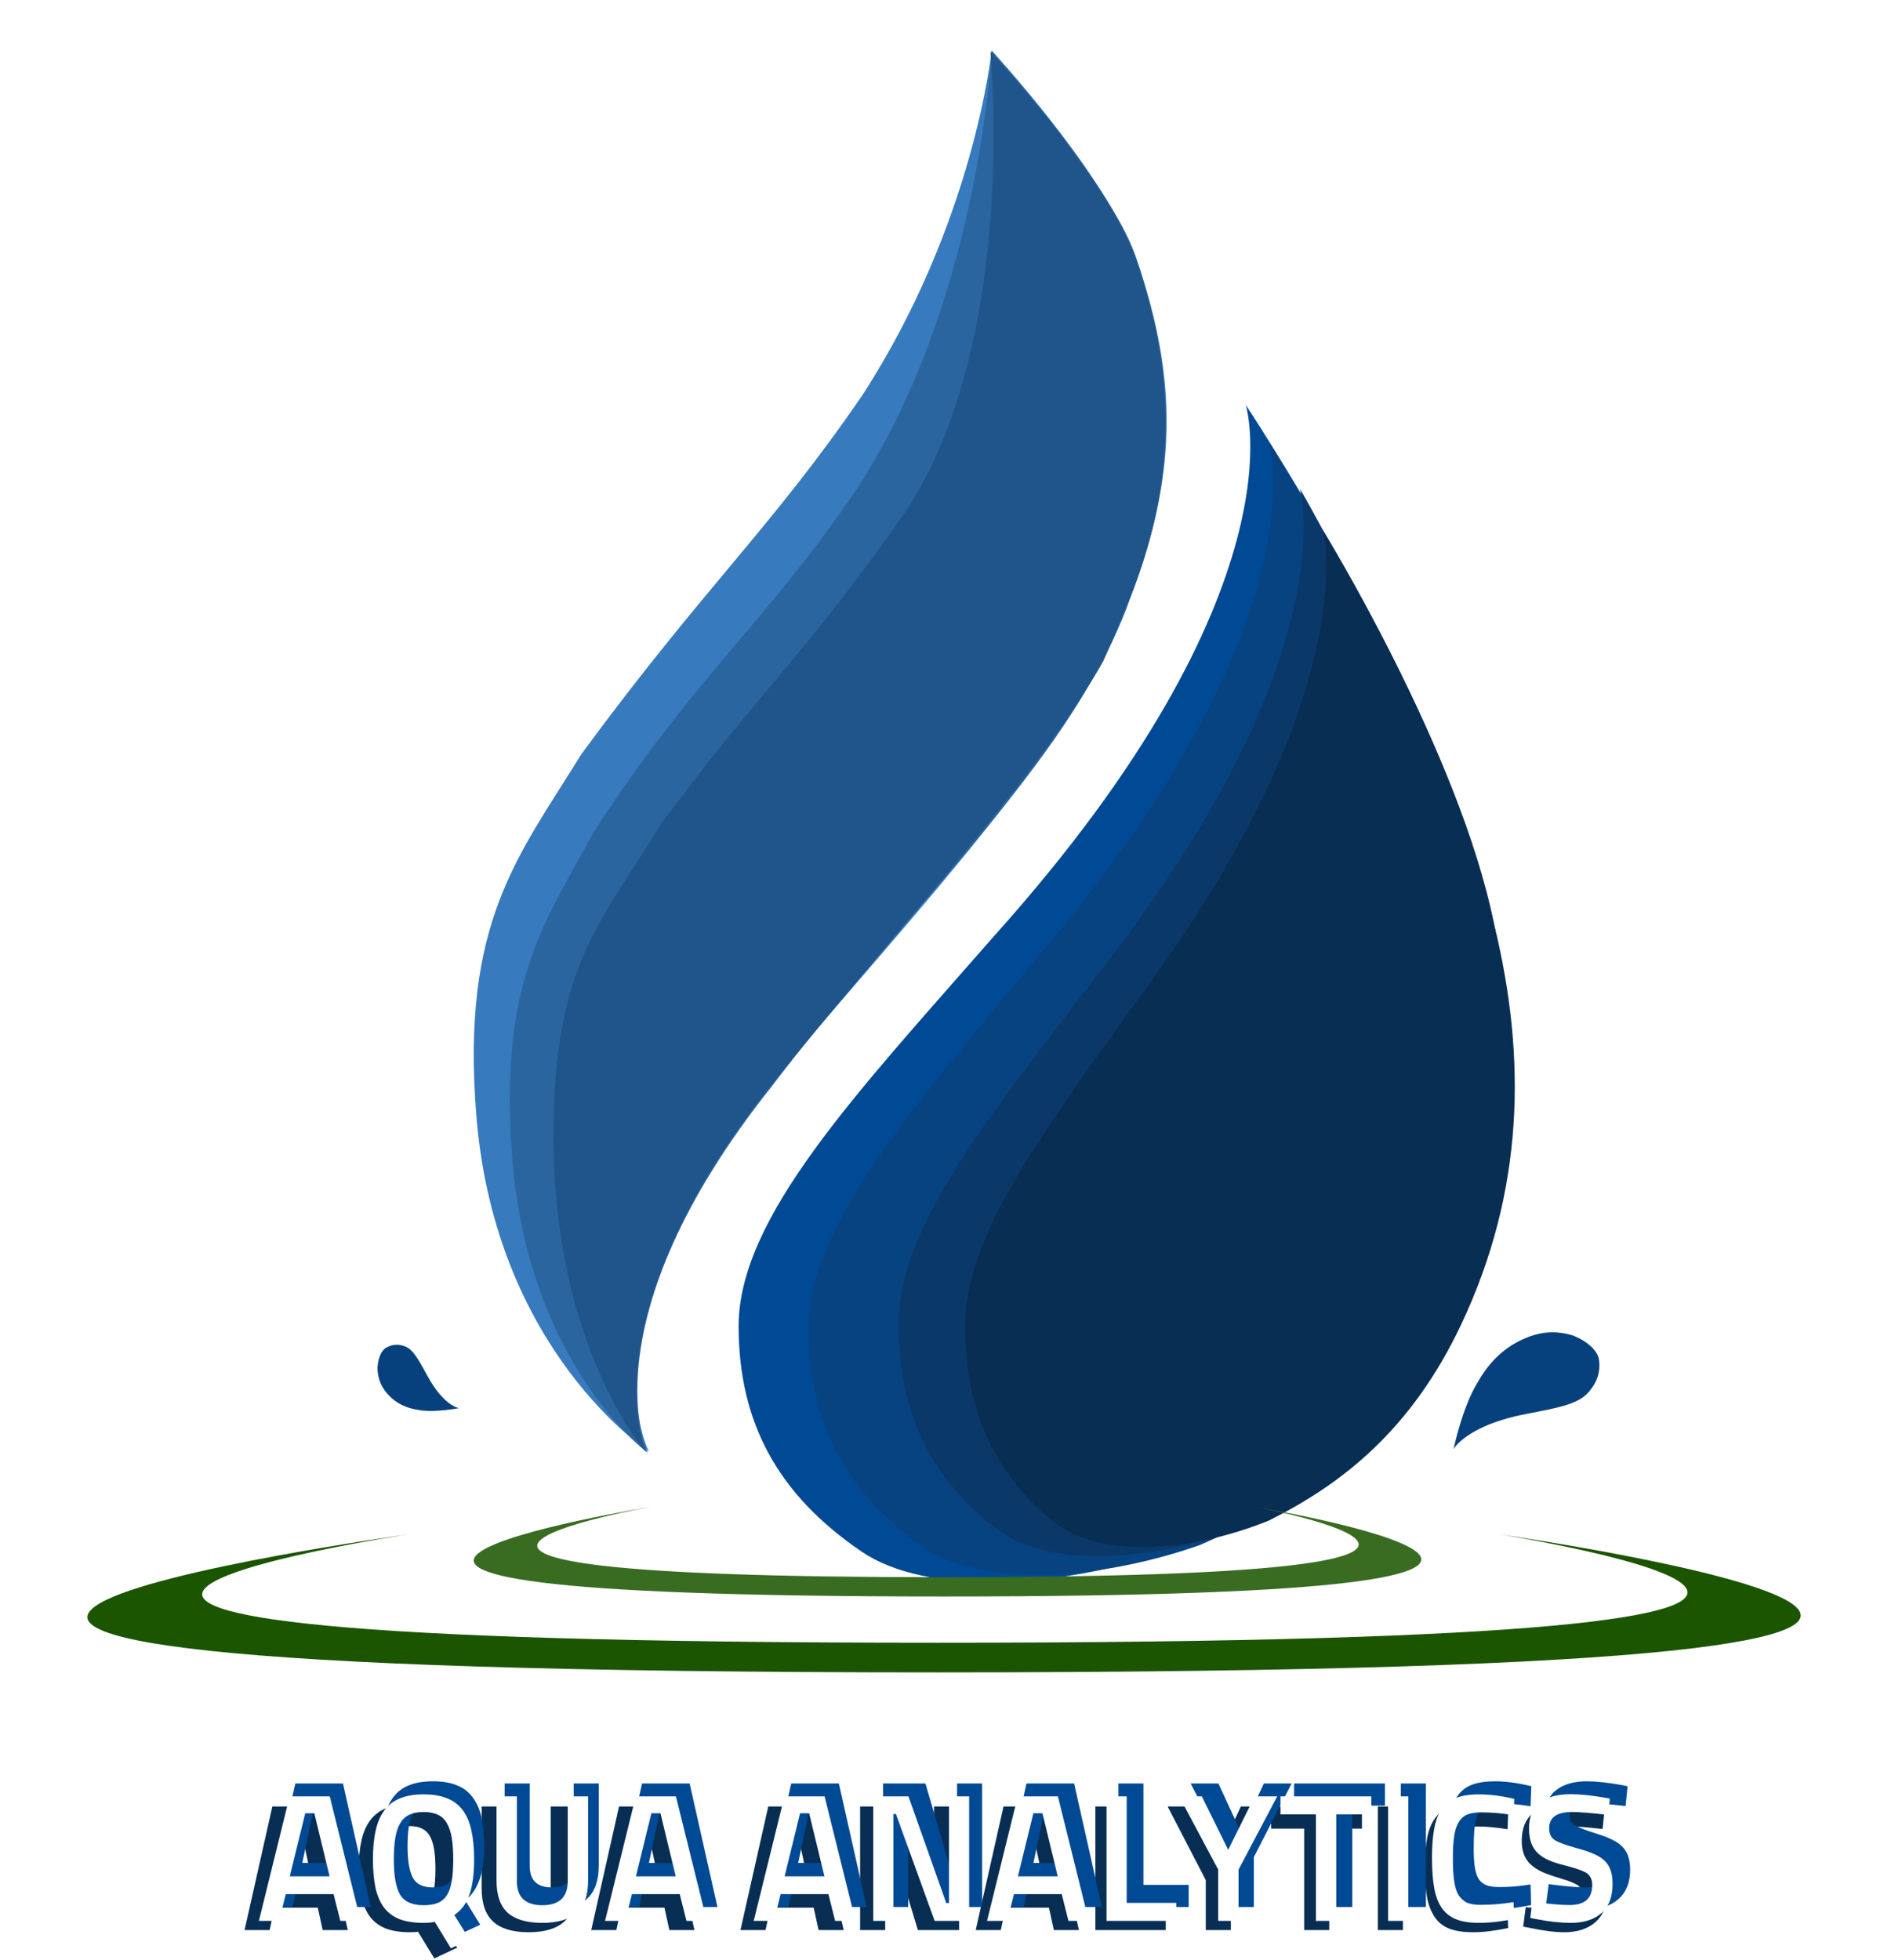 <svg width="824" height="852" viewBox="0 0 824 852" fill="none" xmlns="http://www.w3.org/2000/svg">
<path d="M548.092 491.569L546.997 492.664" stroke="black" stroke-width="3" stroke-linecap="round"/>
<g filter="url(#filter0_i_262_1265)">
<path d="M642.673 353.501C617.173 268.001 541.674 154.001 541.674 154.001C541.674 154.001 567.673 234.001 432.173 385.001C372.673 453.001 321.173 507.001 321.173 554.501C321.173 596.501 338.411 627.858 374.674 652.501C402.673 671.529 458.656 668.815 508.174 652.501C553.673 634.001 596.124 606.658 626.673 554.001C665.761 486.626 662.655 420.501 642.673 353.501Z" fill="#004994"/>
<path d="M643.581 362.292C620.428 280.096 551.878 170.5 551.878 170.5C551.878 170.5 575.484 247.409 452.456 392.575C398.433 457.948 351.673 509.862 351.673 555.527C351.673 595.904 367.324 626.049 400.249 649.74C425.671 668.033 476.502 665.423 521.461 649.74C562.773 631.955 601.316 605.668 629.053 555.046C664.544 490.274 661.724 426.704 643.581 362.292Z" fill="#074380"/>
<path d="M645.255 371.377C625.062 293.858 565.278 190.5 565.278 190.5C565.278 190.5 585.865 263.032 478.569 399.937C431.454 461.589 390.673 510.549 390.673 553.615C390.673 591.694 404.323 620.124 433.038 642.467C455.209 659.718 499.54 657.257 538.75 642.467C574.779 625.693 608.394 600.903 632.585 553.161C663.537 492.075 661.078 432.123 645.255 371.377Z" fill="#0A3969"/>
<path d="M649.727 379.948C634.724 305.126 575.279 208.5 575.279 208.5C575.279 208.5 593.626 277.593 498.005 408.007C456.016 466.736 419.673 513.374 419.673 554.398C419.673 590.672 431.838 617.754 457.428 639.037C477.187 655.471 516.694 653.126 551.638 639.037C583.746 623.059 613.703 599.444 635.262 553.966C662.846 495.777 663.829 437.814 649.727 379.948Z" fill="#082E54"/>
<path d="M351.173 430.001C247.173 545.001 282.173 609.001 282.173 609.001C282.173 609.001 215.615 566.001 207.173 463.501C200.173 378.501 225.673 350.001 252.673 306.001C306.673 232.501 335.173 208.001 375.173 149.501C423.673 74.501 431.173 0.001 431.173 0.001C431.173 0.001 477.028 49.211 491.673 85.501C519.113 153.501 504.673 202.501 491.673 237.001C475.173 289.001 412.673 358.501 351.173 430.001Z" fill="#377ABE"/>
<path d="M335.867 449.899C254.06 552.436 281.591 609.5 281.591 609.5C281.591 609.5 229.236 571.16 222.596 479.768C217.089 403.98 237.148 378.569 258.386 339.337C300.863 273.803 331.391 250 369.173 195.5C425.673 114 431.173 0 431.173 0C431.173 0 482.153 56.642 493.673 89C519.173 161 504.673 216 477.173 269C449.673 322 384.243 386.148 335.867 449.899Z" fill="#2B659F"/>
<path d="M340.673 443C253.963 548 280.673 609 280.673 609C280.673 609 240.673 563.591 240.673 472C240.673 397 261.173 379.5 287.173 336.5C333.575 274 348.173 265.5 393.673 200.5C443.173 126 430.673 0.5 430.673 0.5C430.673 0.5 481.242 54 494.173 91.5C519.173 164 503.173 214 479.673 265.5C454.673 310 404.673 365.5 340.673 443Z" fill="#1F558A"/>
</g>
<g filter="url(#filter1_i_262_1265)">
<path d="M410.379 705C777.871 705 545.59 666 545.59 666C545.59 666 710.467 696.616 410.379 696.616C110.292 696.616 283.14 666 283.14 666C283.14 666 42.886 705 410.379 705Z" fill="#396C21"/>
</g>
<g filter="url(#filter2_i_262_1265)">
<path d="M407.57 738C1072.09 738 652.065 678 652.065 678C652.065 678 950.202 725.101 407.57 725.101C-135.064 725.101 177.488 678 177.488 678C177.488 678 -256.952 738 407.57 738Z" fill="#1B5500"/>
</g>
<path d="M117.245 839L119.378 829.283H138.18L140.313 839H151.215L139.128 785.28H118.43L106.343 839H117.245ZM130.675 794.286L136.126 819.803H121.432L126.883 794.286H130.675ZM178.277 839.948C174.169 839.948 170.693 839.421 167.849 838.368C165.005 837.262 162.714 835.577 160.976 833.312C159.238 831.047 157.974 828.177 157.184 824.701C156.394 821.225 155.999 817.117 155.999 812.377C155.999 807.637 156.394 803.529 157.184 800.053C157.974 796.524 159.238 793.601 160.976 791.284C162.767 788.914 165.058 787.176 167.849 786.07C170.693 784.911 174.169 784.332 178.277 784.332C182.385 784.332 185.835 784.911 188.626 786.07C191.47 787.176 193.761 788.914 195.499 791.284C197.29 793.601 198.58 796.524 199.37 800.053C200.16 803.582 200.555 807.716 200.555 812.456C200.555 824.148 197.79 832.022 192.26 836.077L198.817 846.663L188.863 851.324L181.753 839.711C181.227 839.869 180.068 839.948 178.277 839.948ZM169.587 826.36C171.062 829.099 173.959 830.468 178.277 830.468C180.437 830.468 182.201 830.152 183.57 829.52C184.992 828.835 186.125 827.782 186.967 826.36C187.863 824.938 188.468 823.095 188.784 820.83C189.153 818.513 189.337 815.721 189.337 812.456C189.337 809.191 189.153 806.399 188.784 804.082C188.416 801.712 187.81 799.763 186.967 798.236C186.125 796.709 184.992 795.603 183.57 794.918C182.148 794.181 180.384 793.812 178.277 793.812C176.171 793.812 174.406 794.181 172.984 794.918C171.562 795.603 170.43 796.709 169.587 798.236C168.745 799.763 168.139 801.712 167.77 804.082C167.402 806.399 167.217 809.191 167.217 812.456C167.217 818.934 168.007 823.569 169.587 826.36ZM220.333 785.28V821.067C220.333 827.334 223.519 830.468 229.892 830.468C236.264 830.468 239.451 827.334 239.451 821.067V785.28H250.353V820.83C250.353 827.466 248.667 832.311 245.297 835.366C241.926 838.421 236.791 839.948 229.892 839.948C222.992 839.948 217.857 838.421 214.487 835.366C211.116 832.311 209.431 827.466 209.431 820.83V785.28H220.333ZM267.993 839L270.126 829.283H288.928L291.061 839H301.963L289.876 785.28H269.178L257.091 839H267.993ZM281.423 794.286L286.874 819.803H272.18L277.631 794.286H281.423ZM332.875 839L335.008 829.283H353.81L355.943 839H366.845L354.758 785.28H334.06L321.973 839H332.875ZM346.305 794.286L351.756 819.803H337.062L342.513 794.286H346.305ZM384.901 839V794.76H385.691L399.121 839H417.054V785.28H406.152V829.52H405.362L392.406 785.28H373.999V839H384.901ZM435.174 839L437.307 829.283H456.109L458.242 839H469.144L457.057 785.28H436.359L424.272 839H435.174ZM448.604 794.286L454.055 819.803H439.361L444.812 794.286H448.604ZM506.871 829.362H487.2V785.28H476.298V839H506.871V829.362ZM535.207 817.275L551.639 785.28H539.552L529.677 806.689L519.802 785.28H507.715L524.305 817.275V839H535.207V817.275ZM567.094 794.918V839H577.996V794.918H592.216V785.28H552.716V794.918H567.094ZM610.02 839V785.28H599.118V839H610.02ZM655.535 829.204L655.772 838.131C652.928 838.71 650.268 839.158 647.793 839.474C645.318 839.79 642.948 839.948 640.683 839.948C636.206 839.948 632.625 839.395 629.939 838.289C627.253 837.183 625.146 835.419 623.619 832.996C622.092 830.573 621.038 827.729 620.459 824.464C619.88 821.199 619.59 817.091 619.59 812.14C619.59 806.926 619.906 802.555 620.538 799.026C621.223 795.497 622.355 792.653 623.935 790.494C625.515 788.282 627.622 786.702 630.255 785.754C632.888 784.806 636.18 784.332 640.13 784.332C644.712 784.332 649.952 785.043 655.851 786.465L655.535 795.155C650.321 794.365 646.002 793.97 642.579 793.97C640.841 793.97 639.366 794.075 638.155 794.286C636.996 794.497 635.996 794.865 635.153 795.392C634.363 795.866 633.705 796.551 633.178 797.446C632.704 798.289 632.283 799.342 631.914 800.606C631.545 801.923 631.256 803.661 631.045 805.82C630.887 807.979 630.808 810.639 630.808 813.799C630.808 816.906 630.966 819.513 631.282 821.62C631.598 823.727 632.151 825.438 632.941 826.755C633.784 828.019 634.916 828.941 636.338 829.52C637.76 830.047 639.551 830.31 641.71 830.31C643.922 830.31 646.16 830.231 648.425 830.073C650.69 829.862 653.06 829.573 655.535 829.204ZM681.128 793.812C675.388 793.812 672.517 795.708 672.517 799.5C672.517 801.185 673.228 802.476 674.65 803.371C675.388 803.792 676.573 804.345 678.205 805.03C679.838 805.662 681.997 806.399 684.683 807.242C687.317 808.085 689.529 808.954 691.319 809.849C693.11 810.744 694.558 811.798 695.664 813.009C696.77 814.168 697.56 815.537 698.034 817.117C698.561 818.697 698.824 820.593 698.824 822.805C698.824 825.649 698.377 828.151 697.481 830.31C696.586 832.417 695.322 834.181 693.689 835.603C692.057 837.025 690.108 838.105 687.843 838.842C685.579 839.579 683.051 839.948 680.259 839.948C676.151 839.948 671.122 839.316 665.17 838.052L662.326 837.499L663.432 829.046C670.49 829.994 675.888 830.468 679.627 830.468C685.21 830.468 688.001 828.151 688.001 823.516C688.001 821.831 687.369 820.514 686.105 819.566C684.736 818.618 682.155 817.591 678.363 816.485C675.309 815.59 672.702 814.668 670.542 813.72C668.436 812.719 666.724 811.587 665.407 810.323C664.091 809.006 663.143 807.532 662.563 805.899C661.984 804.266 661.694 802.397 661.694 800.29C661.694 794.865 663.301 790.863 666.513 788.282C669.779 785.649 674.282 784.332 680.022 784.332C681.971 784.332 684.183 784.464 686.658 784.727C689.134 784.99 691.872 785.385 694.874 785.912L697.718 786.465L696.849 795.076C693.11 794.655 689.924 794.339 687.29 794.128C684.71 793.917 682.656 793.812 681.128 793.812Z" fill="#082E54"/>
<path d="M127.245 829L129.378 819.283H148.18L150.313 829H161.215L149.128 775.28H128.43L116.343 829H127.245ZM140.675 784.286L146.126 809.803H131.432L136.883 784.286H140.675ZM188.277 829.948C184.169 829.948 180.693 829.421 177.849 828.368C175.005 827.262 172.714 825.577 170.976 823.312C169.238 821.047 167.974 818.177 167.184 814.701C166.394 811.225 165.999 807.117 165.999 802.377C165.999 797.637 166.394 793.529 167.184 790.053C167.974 786.524 169.238 783.601 170.976 781.284C172.767 778.914 175.058 777.176 177.849 776.07C180.693 774.911 184.169 774.332 188.277 774.332C192.385 774.332 195.835 774.911 198.626 776.07C201.47 777.176 203.761 778.914 205.499 781.284C207.29 783.601 208.58 786.524 209.37 790.053C210.16 793.582 210.555 797.716 210.555 802.456C210.555 814.148 207.79 822.022 202.26 826.077L208.817 836.663L198.863 841.324L191.753 829.711C191.227 829.869 190.068 829.948 188.277 829.948ZM179.587 816.36C181.062 819.099 183.959 820.468 188.277 820.468C190.437 820.468 192.201 820.152 193.57 819.52C194.992 818.835 196.125 817.782 196.967 816.36C197.863 814.938 198.468 813.095 198.784 810.83C199.153 808.513 199.337 805.721 199.337 802.456C199.337 799.191 199.153 796.399 198.784 794.082C198.416 791.712 197.81 789.763 196.967 788.236C196.125 786.709 194.992 785.603 193.57 784.918C192.148 784.181 190.384 783.812 188.277 783.812C186.171 783.812 184.406 784.181 182.984 784.918C181.562 785.603 180.43 786.709 179.587 788.236C178.745 789.763 178.139 791.712 177.77 794.082C177.402 796.399 177.217 799.191 177.217 802.456C177.217 808.934 178.007 813.569 179.587 816.36ZM230.333 775.28V811.067C230.333 817.334 233.519 820.468 239.892 820.468C246.264 820.468 249.451 817.334 249.451 811.067V775.28H260.353V810.83C260.353 817.466 258.667 822.311 255.297 825.366C251.926 828.421 246.791 829.948 239.892 829.948C232.992 829.948 227.857 828.421 224.487 825.366C221.116 822.311 219.431 817.466 219.431 810.83V775.28H230.333ZM277.993 829L280.126 819.283H298.928L301.061 829H311.963L299.876 775.28H279.178L267.091 829H277.993ZM291.423 784.286L296.874 809.803H282.18L287.631 784.286H291.423ZM342.875 829L345.008 819.283H363.81L365.943 829H376.845L364.758 775.28H344.06L331.973 829H342.875ZM356.305 784.286L361.756 809.803H347.062L352.513 784.286H356.305ZM394.901 829V784.76H395.691L409.121 829H427.054V775.28H416.152V819.52H415.362L402.406 775.28H383.999V829H394.901ZM445.174 829L447.307 819.283H466.109L468.242 829H479.144L467.057 775.28H446.359L434.272 829H445.174ZM458.604 784.286L464.055 809.803H449.361L454.812 784.286H458.604ZM516.871 819.362H497.2V775.28H486.298V829H516.871V819.362ZM545.207 807.275L561.639 775.28H549.552L539.677 796.689L529.802 775.28H517.715L534.305 807.275V829H545.207V807.275ZM577.094 784.918V829H587.996V784.918H602.216V775.28H562.716V784.918H577.094ZM620.02 829V775.28H609.118V829H620.02ZM665.535 819.204L665.772 828.131C662.928 828.71 660.268 829.158 657.793 829.474C655.318 829.79 652.948 829.948 650.683 829.948C646.206 829.948 642.625 829.395 639.939 828.289C637.253 827.183 635.146 825.419 633.619 822.996C632.092 820.573 631.038 817.729 630.459 814.464C629.88 811.199 629.59 807.091 629.59 802.14C629.59 796.926 629.906 792.555 630.538 789.026C631.223 785.497 632.355 782.653 633.935 780.494C635.515 778.282 637.622 776.702 640.255 775.754C642.888 774.806 646.18 774.332 650.13 774.332C654.712 774.332 659.952 775.043 665.851 776.465L665.535 785.155C660.321 784.365 656.002 783.97 652.579 783.97C650.841 783.97 649.366 784.075 648.155 784.286C646.996 784.497 645.996 784.865 645.153 785.392C644.363 785.866 643.705 786.551 643.178 787.446C642.704 788.289 642.283 789.342 641.914 790.606C641.545 791.923 641.256 793.661 641.045 795.82C640.887 797.979 640.808 800.639 640.808 803.799C640.808 806.906 640.966 809.513 641.282 811.62C641.598 813.727 642.151 815.438 642.941 816.755C643.784 818.019 644.916 818.941 646.338 819.52C647.76 820.047 649.551 820.31 651.71 820.31C653.922 820.31 656.16 820.231 658.425 820.073C660.69 819.862 663.06 819.573 665.535 819.204ZM691.128 783.812C685.388 783.812 682.517 785.708 682.517 789.5C682.517 791.185 683.228 792.476 684.65 793.371C685.388 793.792 686.573 794.345 688.205 795.03C689.838 795.662 691.997 796.399 694.683 797.242C697.317 798.085 699.529 798.954 701.319 799.849C703.11 800.744 704.558 801.798 705.664 803.009C706.77 804.168 707.56 805.537 708.034 807.117C708.561 808.697 708.824 810.593 708.824 812.805C708.824 815.649 708.377 818.151 707.481 820.31C706.586 822.417 705.322 824.181 703.689 825.603C702.057 827.025 700.108 828.105 697.843 828.842C695.579 829.579 693.051 829.948 690.259 829.948C686.151 829.948 681.122 829.316 675.17 828.052L672.326 827.499L673.432 819.046C680.49 819.994 685.888 820.468 689.627 820.468C695.21 820.468 698.001 818.151 698.001 813.516C698.001 811.831 697.369 810.514 696.105 809.566C694.736 808.618 692.155 807.591 688.363 806.485C685.309 805.59 682.702 804.668 680.542 803.72C678.436 802.719 676.724 801.587 675.407 800.323C674.091 799.006 673.143 797.532 672.563 795.899C671.984 794.266 671.694 792.397 671.694 790.29C671.694 784.865 673.301 780.863 676.513 778.282C679.779 775.649 684.282 774.332 690.022 774.332C691.971 774.332 694.183 774.464 696.658 774.727C699.134 774.99 701.872 775.385 704.874 775.912L707.718 776.465L706.849 785.076C703.11 784.655 699.924 784.339 697.29 784.128C694.71 783.917 692.656 783.812 691.128 783.812Z" fill="#004994"/>
<path d="M121.349 835L124.272 823.387H145.049L147.972 835H156.82L143.39 780.885H125.931L112.58 835H121.349ZM136.675 788.232L143.311 815.645H126.01L132.725 788.232H136.675ZM184.204 835.869C180.096 835.869 176.62 835.342 173.776 834.289C170.985 833.183 168.72 831.498 166.982 829.233C165.297 826.968 164.059 824.098 163.269 820.622C162.532 817.146 162.163 813.012 162.163 808.219C162.163 803.426 162.558 799.266 163.348 795.737C164.138 792.208 165.402 789.285 167.14 786.968C168.878 784.598 171.143 782.86 173.934 781.754C176.725 780.595 180.149 780.016 184.204 780.016C188.259 780.016 191.683 780.595 194.474 781.754C197.265 782.86 199.53 784.598 201.268 786.968C203.006 789.285 204.244 792.208 204.981 795.737C205.771 799.266 206.166 803.426 206.166 808.219C206.166 814.592 205.481 819.727 204.112 823.624C202.795 827.469 200.61 830.418 197.555 832.472L204.191 843.137L196.054 846.929L189.023 835.395C188.022 835.711 186.416 835.869 184.204 835.869ZM173.934 823.545C175.777 826.652 179.201 828.206 184.204 828.206C186.732 828.206 188.812 827.864 190.445 827.179C192.13 826.442 193.447 825.283 194.395 823.703C195.396 822.123 196.08 820.069 196.449 817.541C196.87 815.013 197.081 811.932 197.081 808.298C197.081 804.664 196.87 801.557 196.449 798.976C196.028 796.395 195.317 794.262 194.316 792.577C193.368 790.892 192.051 789.654 190.366 788.864C188.733 788.074 186.679 787.679 184.204 787.679C181.729 787.679 179.648 788.074 177.963 788.864C176.33 789.654 175.014 790.892 174.013 792.577C173.012 794.262 172.301 796.395 171.88 798.976C171.459 801.557 171.248 804.638 171.248 808.219C171.248 815.382 172.143 820.49 173.934 823.545ZM224.751 780.885V817.699C224.751 824.704 228.437 828.206 235.811 828.206C243.184 828.206 246.871 824.704 246.871 817.699V780.885H255.719V817.541C255.719 823.914 254.06 828.575 250.742 831.524C247.424 834.421 242.447 835.869 235.811 835.869C229.122 835.869 224.119 834.421 220.801 831.524C217.535 828.575 215.903 823.914 215.903 817.541V780.885H224.751ZM271.866 835L274.789 823.387H295.566L298.489 835H307.337L293.907 780.885H276.448L263.097 835H271.866ZM287.192 788.232L293.828 815.645H276.527L283.242 788.232H287.192ZM336.516 835L339.439 823.387H360.216L363.139 835H371.987L358.557 780.885H341.098L327.747 835H336.516ZM351.842 788.232L358.478 815.645H341.177L347.892 788.232H351.842ZM388.469 835V788.548H389.575L406.402 835H421.412V780.885H412.643V827.258H411.458L395.026 780.885H379.7V835H388.469ZM437.966 835L440.889 823.387H461.666L464.589 835H473.437L460.007 780.885H442.548L429.197 835H437.966ZM453.292 788.232L459.928 815.645H442.627L449.342 788.232H453.292ZM511.486 827.179H489.919V780.885H481.15V835H511.486V827.179ZM538.552 812.722L555.379 780.885H545.583L534.049 804.111L522.594 780.885H512.719L529.704 812.722V835H538.552V812.722ZM572.193 788.706V835H581.041V788.706H596.288V780.885H556.788V788.706H572.193ZM612.354 835V780.885H603.585V835H612.354ZM642.971 835.869C639.021 835.869 635.729 835.342 633.096 834.289C630.515 833.236 628.435 831.577 626.855 829.312C625.327 827.047 624.248 824.151 623.616 820.622C622.984 817.041 622.668 812.748 622.668 807.745C622.668 802.742 622.984 798.502 623.616 795.026C624.248 791.497 625.327 788.627 626.855 786.415C628.435 784.203 630.515 782.597 633.096 781.596C635.729 780.543 639.021 780.016 642.971 780.016C645.341 780.016 647.79 780.174 650.318 780.49C652.898 780.806 655.611 781.306 658.455 781.991L658.139 789.101C653.557 788.258 648.817 787.837 643.919 787.837C641.549 787.837 639.574 788.153 637.994 788.785C636.466 789.417 635.229 790.523 634.281 792.103C633.333 793.63 632.674 795.684 632.306 798.265C631.937 800.793 631.753 804.006 631.753 807.903C631.753 811.8 631.937 815.039 632.306 817.62C632.674 820.201 633.306 822.281 634.202 823.861C635.097 825.388 636.308 826.468 637.836 827.1C639.416 827.732 641.391 828.048 643.761 828.048C648.553 828.048 653.346 827.653 658.139 826.863L658.376 834.131C653.056 835.29 647.921 835.869 642.971 835.869ZM683.651 787.679C676.963 787.679 673.618 790.023 673.618 794.71C673.618 797.08 674.408 798.792 675.988 799.845C677.568 800.898 681.071 802.162 686.495 803.637C689.181 804.374 691.446 805.164 693.289 806.007C695.185 806.85 696.713 807.85 697.871 809.009C699.03 810.168 699.873 811.563 700.399 813.196C700.926 814.776 701.189 816.672 701.189 818.884C701.189 824.625 699.557 828.891 696.291 831.682C693.079 834.473 688.681 835.869 683.098 835.869C680.834 835.869 678.464 835.737 675.988 835.474C673.566 835.211 670.985 834.816 668.246 834.289L665.402 833.736L666.271 826.705C673.381 827.653 678.806 828.127 682.545 828.127C689.076 828.127 692.341 825.23 692.341 819.437C692.341 817.172 691.604 815.487 690.129 814.381C688.655 813.328 685.337 812.143 680.175 810.826C677.595 810.194 675.33 809.457 673.381 808.614C671.485 807.771 669.905 806.744 668.641 805.533C667.377 804.322 666.429 802.847 665.797 801.109C665.165 799.318 664.849 797.212 664.849 794.789C664.849 789.838 666.429 786.125 669.589 783.65C672.749 781.175 677.173 779.937 682.861 779.937C686.917 779.937 691.709 780.411 697.239 781.359L700.004 781.833L699.293 788.943C695.607 788.522 692.447 788.206 689.813 787.995C687.233 787.784 685.179 787.679 683.651 787.679Z" fill="white"/>
<path d="M642.62 600.741C635.898 611.494 632.045 629.929 632.045 629.929C632.045 629.929 637.71 619.489 664.093 614.568C675.845 612.23 685.538 610.714 690.214 605.752C694.349 601.365 695.971 596.708 695.314 591.229C694.808 586.998 689.782 582.798 683.967 580.536C678.278 578.824 671.978 578.28 664.197 581.334C654.242 585.241 647.517 592.141 642.62 600.741Z" fill="#07417D"/>
<path d="M182.193 612.942C189.096 614.203 199.571 612.112 199.571 612.112C199.571 612.112 193.022 611.365 185.736 597.867C182.414 591.888 179.892 586.862 176.428 585.407C173.365 584.121 170.604 584.29 167.81 585.91C165.652 587.161 164.311 590.911 164.139 594.653C164.237 598.2 165.063 601.817 168.063 605.43C171.902 610.053 176.758 612.199 182.193 612.942Z" fill="#07417D"/>
<defs>
<filter id="filter0_i_262_1265" x="206" y="0" width="452.673" height="687.774" filterUnits="userSpaceOnUse" color-interpolation-filters="sRGB">
<feFlood flood-opacity="0" result="BackgroundImageFix"/>
<feBlend mode="normal" in="SourceGraphic" in2="BackgroundImageFix" result="shape"/>
<feColorMatrix in="SourceAlpha" type="matrix" values="0 0 0 0 0 0 0 0 0 0 0 0 0 0 0 0 0 0 127 0" result="hardAlpha"/>
<feOffset dy="22"/>
<feGaussianBlur stdDeviation="12.5"/>
<feComposite in2="hardAlpha" operator="arithmetic" k2="-1" k3="1"/>
<feColorMatrix type="matrix" values="0 0 0 0 0 0 0 0 0 0 0 0 0 0 0 0 0 0 0.38 0"/>
<feBlend mode="normal" in2="shape" result="effect1_innerShadow_262_1265"/>
</filter>
<filter id="filter1_i_262_1265" x="206" y="659" width="412" height="46" filterUnits="userSpaceOnUse" color-interpolation-filters="sRGB">
<feFlood flood-opacity="0" result="BackgroundImageFix"/>
<feBlend mode="normal" in="SourceGraphic" in2="BackgroundImageFix" result="shape"/>
<feColorMatrix in="SourceAlpha" type="matrix" values="0 0 0 0 0 0 0 0 0 0 0 0 0 0 0 0 0 0 127 0" result="hardAlpha"/>
<feOffset dy="-11"/>
<feGaussianBlur stdDeviation="3.5"/>
<feComposite in2="hardAlpha" operator="arithmetic" k2="-1" k3="1"/>
<feColorMatrix type="matrix" values="0 0 0 0 0 0 0 0 0 0 0 0 0 0 0 0 0 0 0.3 0"/>
<feBlend mode="normal" in2="shape" result="effect1_innerShadow_262_1265"/>
</filter>
<filter id="filter2_i_262_1265" x="38" y="671" width="745" height="67" filterUnits="userSpaceOnUse" color-interpolation-filters="sRGB">
<feFlood flood-opacity="0" result="BackgroundImageFix"/>
<feBlend mode="normal" in="SourceGraphic" in2="BackgroundImageFix" result="shape"/>
<feColorMatrix in="SourceAlpha" type="matrix" values="0 0 0 0 0 0 0 0 0 0 0 0 0 0 0 0 0 0 127 0" result="hardAlpha"/>
<feOffset dy="-11"/>
<feGaussianBlur stdDeviation="3.5"/>
<feComposite in2="hardAlpha" operator="arithmetic" k2="-1" k3="1"/>
<feColorMatrix type="matrix" values="0 0 0 0 0 0 0 0 0 0 0 0 0 0 0 0 0 0 0.3 0"/>
<feBlend mode="normal" in2="shape" result="effect1_innerShadow_262_1265"/>
</filter>
</defs>
</svg>
